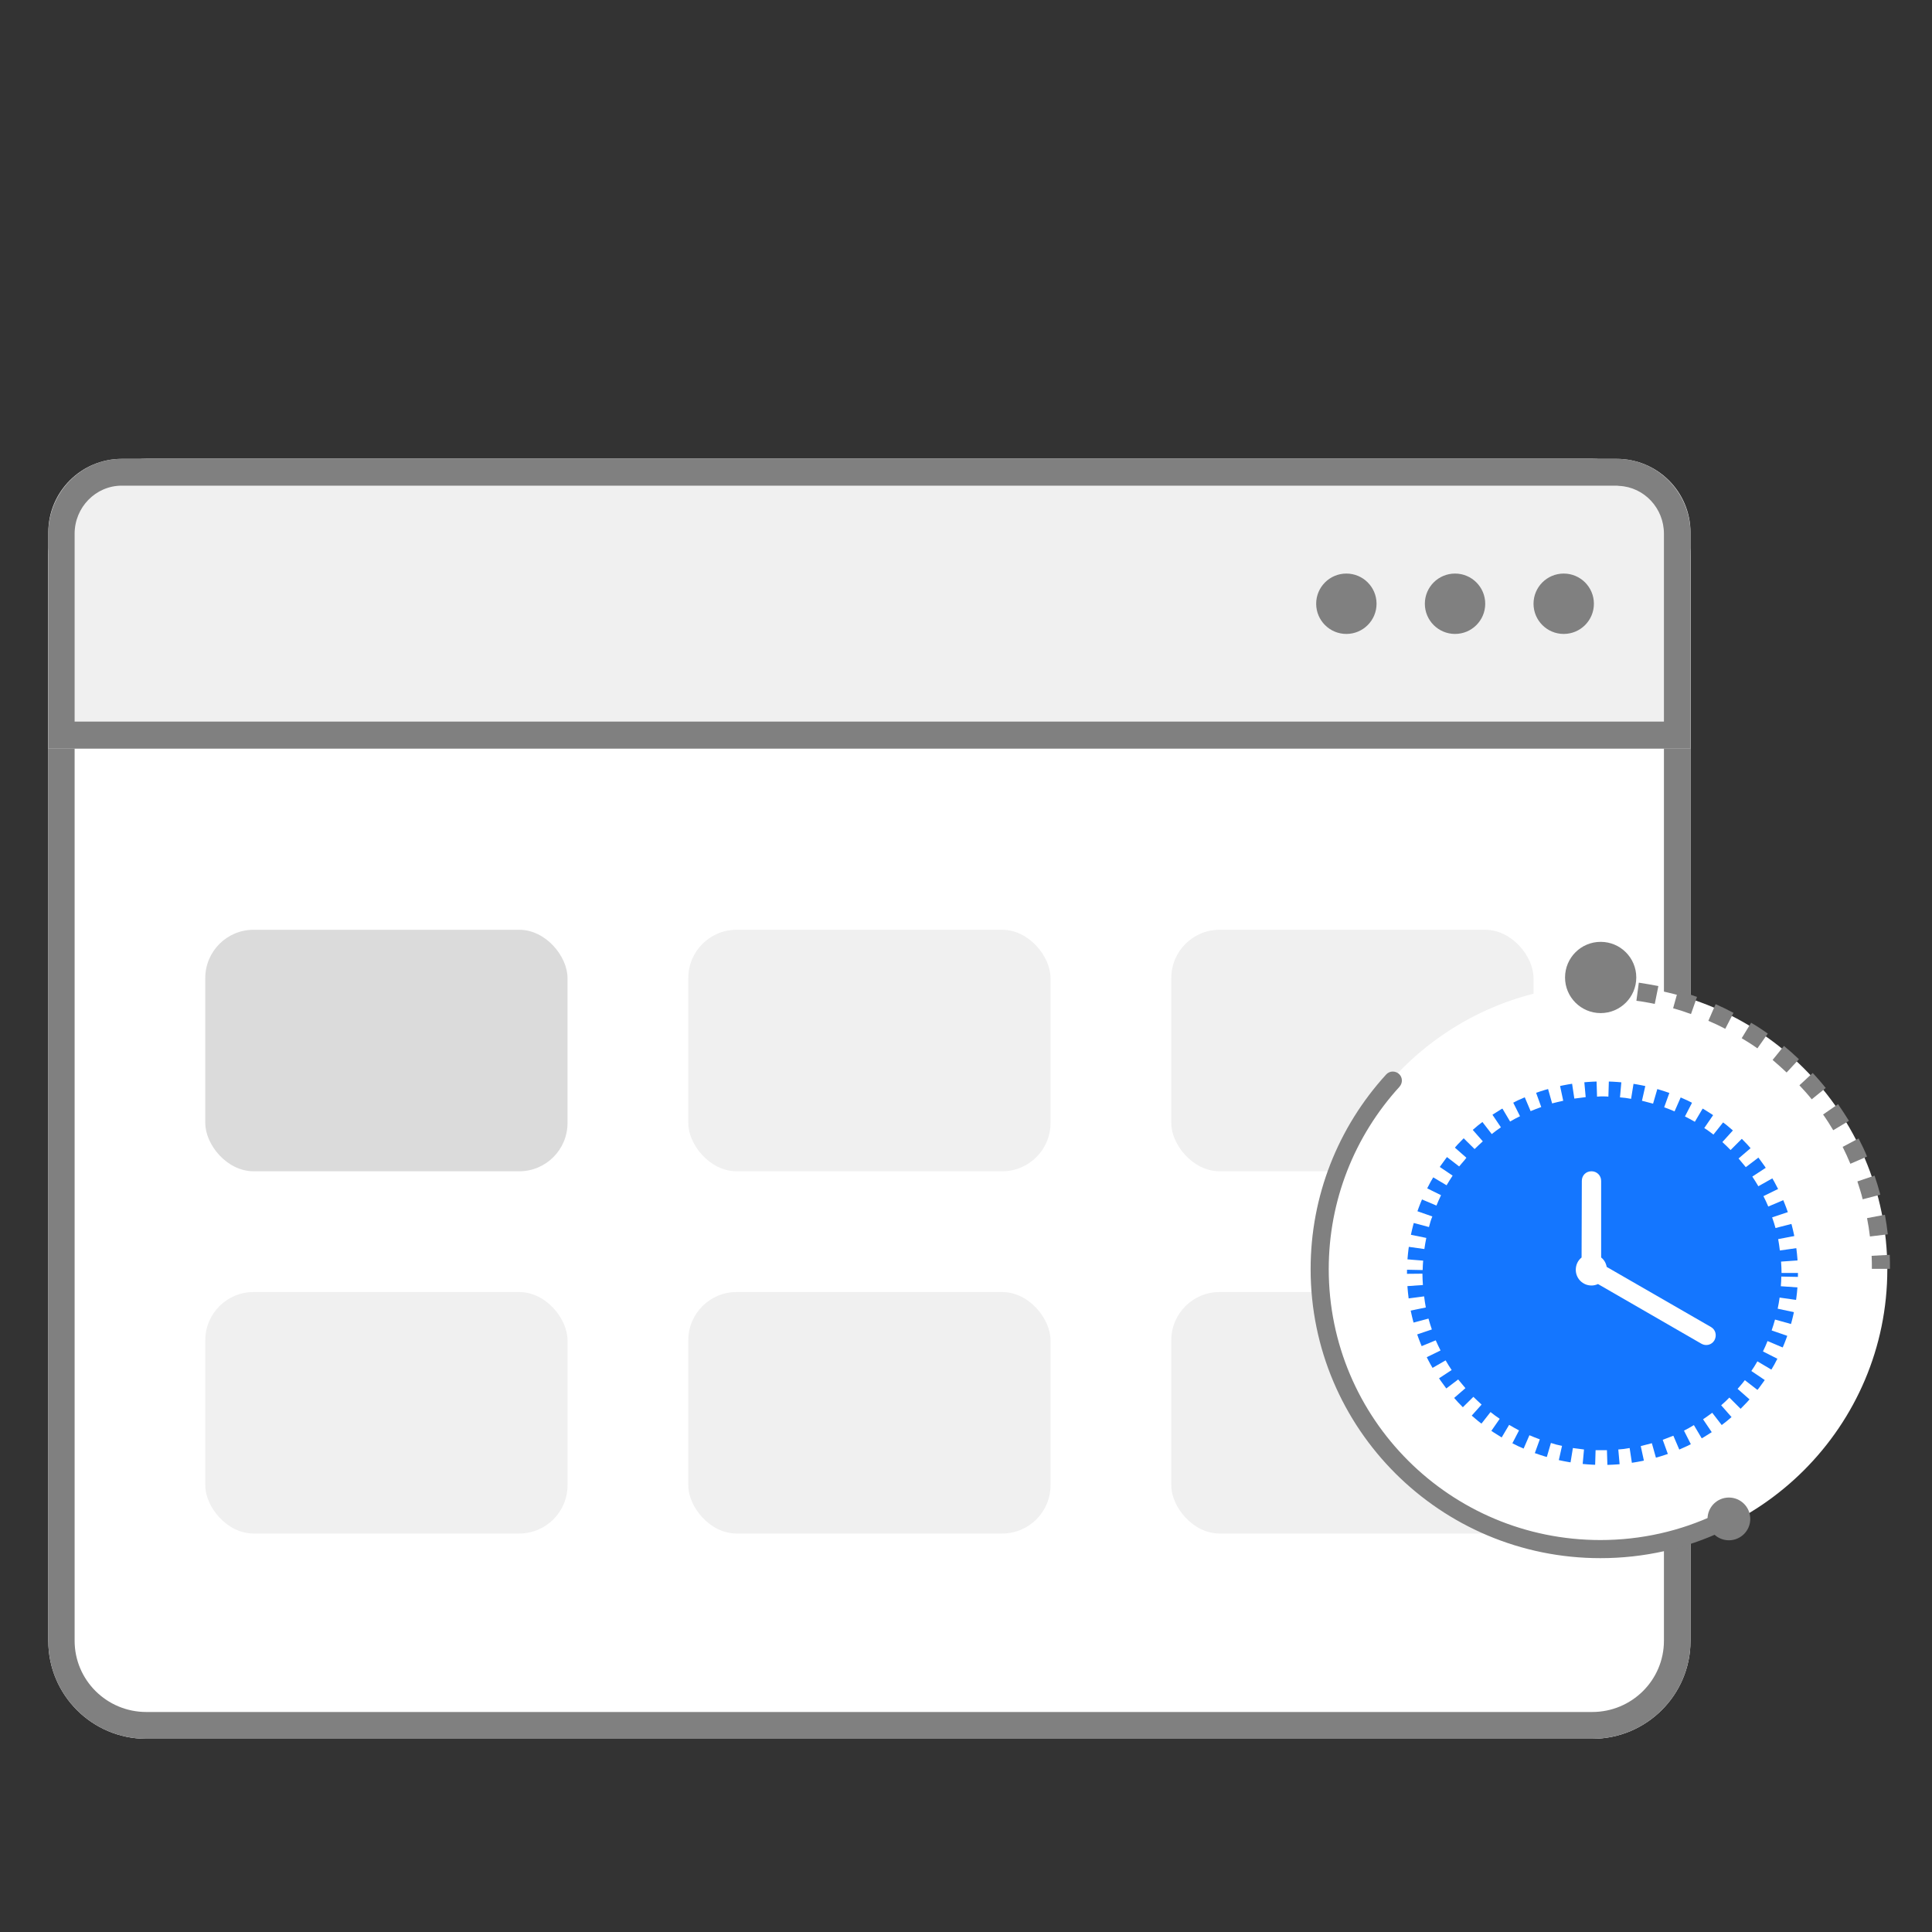 <svg width="80" height="80" viewBox="0 0 80 80" fill="none" xmlns="http://www.w3.org/2000/svg" xmlns:xlink="http://www.w3.org/1999/xlink">
	<rect x="0" y="0" width="80" height="80" fill="#333333" stroke="none"/>
	<desc>
			Created with Pixso.
	</desc>
	<defs>
		<clipPath id="clip2_1971">
			<rect id="6#即将上线-coming-soon" width="80" height="80" fill="white" fill-opacity="0"/>
		</clipPath>
	</defs>
	<g clip-path="url(#clip2_1971)">
		<mask id="mask2_2165" mask-type="alpha" maskUnits="userSpaceOnUse" x="0" y="0" width="80" height="80">
			<rect id="path-1" width="80" height="80" fill="#FFFFFF" fill-opacity="1"/>
		</mask>
		<g mask="url(#mask2_2165)">
			<path id="路径" d="M65.93 19C68.18 19 70 20.81 70 23.04L70 67.95C70 70.18 68.18 72 65.93 72L6.06 72C3.81 72 2 70.18 2 67.95L2 23.04C2 20.81 3.81 19 6.06 19L65.93 19Z" fill="#FFFFFF" fill-opacity="1" fill-rule="nonzero"/>
			<path id="矩形" d="M65.93 19C68.18 19 70 20.81 70 23.04L70 67.95C70 70.18 68.18 72 65.93 72L6.06 72C3.81 72 2 70.18 2 67.95L2 23.04C2 20.81 3.81 19 6.06 19L65.93 19ZM65.93 20.1L6.06 20.1C4.42 20.1 3.09 21.42 3.09 23.05L3.09 67.94C3.09 69.57 4.42 70.89 6.06 70.89L65.93 70.89C67.57 70.89 68.9 69.57 68.9 67.94L68.9 23.05C68.9 21.42 67.57 20.1 65.93 20.1Z" fill="#808080" fill-opacity="1" fill-rule="nonzero"/>
			<path id="矩形" d="M5.05 19L66.94 19C68.63 19 70 20.36 70 22.05L70 31L2 31L2 22.05C2 20.36 3.36 19 5.05 19Z" fill="#F0F0F0" fill-opacity="1" fill-rule="evenodd"/>
			<path id="矩形" d="M66.95 19C68.63 19 70 20.39 70 22.1L70 31L2 31L2 22.1C2 20.39 3.36 19 5.04 19L66.95 19ZM66.95 20.11L5.04 20.11C3.97 20.11 3.09 21 3.09 22.1L3.09 29.88L68.9 29.88L68.9 22.1C68.9 21.04 68.08 20.17 67.05 20.12L66.95 20.11Z" fill="#808080" fill-opacity="1" fill-rule="nonzero"/>
			<circle id="椭圆形" cx="55.75" cy="25" r="1.25" fill="#808080" fill-opacity="1"/>
			<circle id="椭圆形" cx="60.25" cy="25" r="1.25" fill="#808080" fill-opacity="1"/>
			<circle id="椭圆形" cx="64.75" cy="25" r="1.25" fill="#808080" fill-opacity="1"/>
			<rect id="矩形" x="8.5" y="38.5" rx="2" width="15" height="10" fill="#DBDBDB" fill-opacity="1"/>
			<rect id="矩形备份-7" x="8.5" y="53.5" rx="2" width="15" height="10" fill="#F0F0F0" fill-opacity="1"/>
			<rect id="矩形备份-6" x="28.5" y="38.5" rx="2" width="15" height="10" fill="#F0F0F0" fill-opacity="1"/>
			<rect id="矩形备份-9" x="48.5" y="38.5" rx="2" width="15" height="10" fill="#F0F0F0" fill-opacity="1"/>
			<rect id="矩形备份-8" x="28.5" y="53.5" rx="2" width="15" height="10" fill="#F0F0F0" fill-opacity="1"/>
			<rect id="矩形备份-10" x="48.5" y="53.5" rx="2" width="15" height="10" fill="#F0F0F0" fill-opacity="1"/>
		</g>
		<mask id="mask2_2186" mask-type="alpha" maskUnits="userSpaceOnUse" x="0" y="0" width="80" height="80">
			<rect id="path-1" width="80" height="80" fill="#FFFFFF" fill-opacity="1"/>
		</mask>
		<g mask="url(#mask2_2186)">
			<path id="路径" d="M66.38 40.79C72.87 40.79 78.15 46.07 78.15 52.56C78.15 59.05 72.87 64.33 66.38 64.33C59.9 64.33 54.62 59.05 54.62 52.56C54.62 46.07 59.9 40.79 66.38 40.79Z" fill="#FFFFFF" fill-opacity="1" fill-rule="evenodd"/>
			<path id="路径" d="M66.36 44.78C70.82 44.78 74.45 48.34 74.45 52.72C74.45 57.1 70.82 60.66 66.36 60.66C61.89 60.66 58.26 57.1 58.26 52.72C58.26 48.34 61.89 44.78 66.36 44.78Z" fill="#1476FF" fill-opacity="1" fill-rule="evenodd"/>
			<path id="路径" d="M57.9 52.75C57.9 52.93 57.91 53.1 57.92 53.28L58.92 53.21C58.91 53.06 58.9 52.9 58.9 52.74L57.9 52.75ZM57.98 53.81C58 53.99 58.03 54.16 58.06 54.34L59.04 54.14C59.01 53.99 58.99 53.83 58.97 53.68L57.98 53.81ZM58.18 54.86C58.23 55.03 58.28 55.2 58.34 55.37L59.29 55.05C59.24 54.9 59.19 54.75 59.15 54.6L58.18 54.86ZM58.53 55.88C58.6 56.04 58.67 56.21 58.75 56.36L59.65 55.92C59.58 55.78 59.51 55.64 59.45 55.5L58.53 55.88ZM58.99 56.83C59.08 56.98 59.17 57.13 59.27 57.28L60.11 56.73C60.02 56.6 59.94 56.47 59.86 56.33L58.99 56.83ZM59.59 57.72C59.69 57.86 59.81 58 59.92 58.14L60.68 57.48C60.58 57.36 60.48 57.24 60.38 57.12L59.59 57.72ZM60.3 58.54C60.42 58.67 60.55 58.79 60.68 58.91L61.35 58.16C61.23 58.05 61.12 57.95 61.01 57.84L60.3 58.54ZM61.1 59.26C61.24 59.37 61.38 59.47 61.53 59.57L62.1 58.75C61.97 58.66 61.84 58.57 61.72 58.47L61.1 59.26ZM61.98 59.86C62.13 59.95 62.29 60.04 62.44 60.12L62.9 59.23C62.76 59.16 62.63 59.08 62.49 59L61.98 59.86ZM62.93 60.35C63.09 60.42 63.26 60.48 63.42 60.54L63.76 59.6C63.62 59.55 63.47 59.49 63.33 59.43L62.93 60.35ZM63.94 60.71C64.11 60.76 64.29 60.81 64.46 60.85L64.68 59.87C64.52 59.84 64.37 59.8 64.22 59.75L63.94 60.71ZM64.97 60.94C65.14 60.97 65.32 61 65.5 61.01L65.59 60.02C65.44 60 65.28 59.98 65.13 59.96L64.97 60.94ZM66.07 60.05L66.04 61.05L66.25 61.05C66.36 61.05 66.46 61.05 66.57 61.05L66.54 60.05L66.4 60.05L66.26 60.05C66.2 60.05 66.13 60.05 66.07 60.05ZM67.1 61.02C67.28 61 67.45 60.98 67.63 60.95L67.48 59.96C67.32 59.99 67.17 60.01 67.01 60.02L67.1 61.02ZM68.15 60.85C68.33 60.82 68.5 60.77 68.67 60.72L68.4 59.76C68.24 59.8 68.09 59.84 67.94 59.88L68.15 60.85ZM69.19 60.56C69.35 60.5 69.52 60.43 69.68 60.36L69.29 59.45C69.14 59.51 69 59.56 68.85 59.62L69.19 60.56ZM70.18 60.13C70.34 60.05 70.5 59.96 70.65 59.87L70.14 59.01C70.01 59.09 69.87 59.17 69.73 59.24L70.18 60.13ZM71.08 59.6C71.23 59.5 71.37 59.4 71.51 59.29L70.9 58.5C70.78 58.59 70.65 58.68 70.52 58.77L71.08 59.6ZM71.93 58.94C72.07 58.82 72.2 58.7 72.32 58.58L71.61 57.87C71.5 57.98 71.39 58.09 71.27 58.19L71.93 58.94ZM71.95 57.51L72.7 58.17L72.79 58.07C72.87 57.97 72.96 57.87 73.04 57.76L72.25 57.15L72.14 57.29L72.02 57.43C72 57.46 71.97 57.48 71.95 57.51ZM73.35 57.33C73.45 57.18 73.54 57.03 73.63 56.88L72.77 56.37C72.69 56.51 72.61 56.64 72.52 56.77L73.35 57.33ZM73.89 56.41C73.97 56.25 74.04 56.09 74.11 55.92L73.19 55.53C73.13 55.68 73.07 55.82 73 55.96L73.89 56.41ZM74.31 55.42C74.37 55.25 74.42 55.08 74.47 54.91L73.5 54.64C73.46 54.79 73.41 54.94 73.36 55.09L74.31 55.42ZM74.59 54.4C74.63 54.22 74.66 54.05 74.68 53.87L73.69 53.73C73.67 53.89 73.64 54.04 73.61 54.19L74.59 54.4ZM74.74 53.33C74.75 53.18 74.76 53.03 74.76 52.88L73.76 52.86C73.76 52.99 73.75 53.13 73.74 53.26L74.74 53.33Z" fill="#FFFFFF" fill-opacity="1" fill-rule="nonzero"/>
			<path id="路径" d="M74.77 52.71C74.77 52.53 74.76 52.35 74.75 52.17L73.75 52.24C73.76 52.4 73.77 52.55 73.77 52.71L74.77 52.71ZM74.69 51.64C74.67 51.47 74.64 51.29 74.61 51.12L73.63 51.31C73.66 51.47 73.68 51.62 73.7 51.78L74.69 51.64ZM74.49 50.6C74.44 50.42 74.39 50.25 74.33 50.09L73.38 50.41C73.43 50.55 73.48 50.7 73.52 50.85L74.49 50.6ZM74.14 49.57C74.07 49.41 74 49.25 73.92 49.09L73.02 49.53C73.09 49.67 73.16 49.81 73.22 49.96L74.14 49.57ZM73.68 48.63C73.59 48.47 73.49 48.32 73.4 48.17L72.56 48.72C72.65 48.85 72.73 48.99 72.81 49.12L73.68 48.63ZM73.08 47.73C72.98 47.59 72.86 47.45 72.75 47.32L71.99 47.97C72.09 48.09 72.19 48.21 72.29 48.33L73.08 47.73ZM72.37 46.91C72.25 46.79 72.12 46.67 71.99 46.55L71.32 47.29C71.44 47.4 71.55 47.51 71.66 47.62L72.37 46.91ZM71.57 46.2C71.43 46.09 71.29 45.98 71.14 45.88L70.57 46.71C70.7 46.79 70.83 46.89 70.95 46.98L71.57 46.2ZM70.69 45.59C70.54 45.5 70.38 45.42 70.23 45.34L69.77 46.23C69.91 46.3 70.04 46.37 70.18 46.45L70.69 45.59ZM69.74 45.11C69.58 45.04 69.41 44.97 69.25 44.91L68.91 45.85C69.05 45.9 69.2 45.96 69.34 46.02L69.74 45.11ZM68.73 44.74C68.56 44.69 68.38 44.65 68.21 44.61L67.99 45.58C68.15 45.62 68.3 45.66 68.45 45.7L68.73 44.74ZM67.7 44.51C67.53 44.48 67.35 44.46 67.17 44.44L67.08 45.44C67.23 45.45 67.39 45.47 67.54 45.5L67.7 44.51ZM66.6 45.41L66.63 44.41L66.42 44.4C66.31 44.4 66.2 44.4 66.1 44.41L66.13 45.41L66.27 45.4L66.41 45.4C66.47 45.4 66.54 45.4 66.6 45.41ZM65.57 44.44C65.39 44.45 65.22 44.48 65.04 44.5L65.19 45.49C65.35 45.47 65.5 45.45 65.66 45.43L65.57 44.44ZM64.52 44.6C64.34 44.64 64.17 44.68 64 44.73L64.27 45.69C64.42 45.65 64.58 45.61 64.73 45.58L64.52 44.6ZM63.48 44.9C63.32 44.95 63.15 45.02 62.99 45.09L63.38 46.01C63.53 45.95 63.67 45.89 63.82 45.84L63.48 44.9ZM62.49 45.32C62.33 45.4 62.17 45.49 62.02 45.58L62.53 46.44C62.66 46.36 62.8 46.29 62.94 46.22L62.49 45.32ZM61.59 45.85C61.44 45.95 61.3 46.06 61.16 46.17L61.77 46.96C61.89 46.86 62.02 46.77 62.15 46.68L61.59 45.85ZM60.74 46.51C60.6 46.63 60.47 46.75 60.35 46.88L61.06 47.58C61.17 47.47 61.28 47.37 61.4 47.26L60.74 46.51ZM60.72 47.94L59.97 47.28L59.88 47.38C59.8 47.48 59.71 47.59 59.63 47.69L60.42 48.3L60.53 48.17L60.65 48.03C60.67 48 60.7 47.97 60.72 47.94ZM59.32 48.12C59.22 48.27 59.13 48.42 59.04 48.57L59.9 49.08C59.98 48.95 60.06 48.81 60.15 48.68L59.32 48.12ZM58.78 49.05C58.7 49.2 58.63 49.37 58.56 49.53L59.48 49.92C59.54 49.78 59.6 49.63 59.67 49.49L58.78 49.05ZM58.36 50.04C58.3 50.21 58.25 50.37 58.2 50.55L59.17 50.81C59.21 50.66 59.25 50.51 59.31 50.37L58.36 50.04ZM58.08 51.06C58.04 51.23 58.01 51.4 57.99 51.58L58.98 51.72C59 51.57 59.03 51.41 59.06 51.26L58.08 51.06ZM57.93 52.12C57.92 52.27 57.91 52.42 57.91 52.57L58.91 52.59C58.91 52.46 58.92 52.33 58.93 52.2L57.93 52.12Z" fill="#FFFFFF" fill-opacity="1" fill-rule="nonzero"/>
			<path id="路径" d="M66.21 40.58C66.49 40.58 66.76 40.59 67.04 40.61L66.99 41.36C66.73 41.34 66.47 41.33 66.21 41.33L66.21 40.58ZM67.86 40.69C68.13 40.73 68.4 40.78 68.67 40.83L68.52 41.57C68.27 41.52 68.02 41.47 67.76 41.44L67.86 40.69ZM69.48 41.03C69.75 41.1 70.01 41.19 70.27 41.28L70.02 41.99C69.78 41.9 69.53 41.82 69.28 41.75L69.48 41.03ZM71.04 41.58C71.29 41.69 71.54 41.81 71.78 41.94L71.44 42.6C71.21 42.48 70.98 42.37 70.74 42.27L71.04 41.58ZM72.51 42.35C72.75 42.49 72.98 42.64 73.2 42.8L72.77 43.41C72.56 43.26 72.34 43.12 72.12 42.99L72.51 42.35ZM73.87 43.31C74.09 43.49 74.29 43.67 74.49 43.86L73.98 44.41C73.79 44.23 73.6 44.06 73.4 43.89L73.87 43.31ZM75.06 44.43C75.25 44.63 75.43 44.84 75.6 45.05L75.02 45.52C74.86 45.32 74.69 45.13 74.51 44.94L75.06 44.43ZM76.11 45.72C76.26 45.94 76.41 46.17 76.56 46.41L75.91 46.8C75.78 46.58 75.64 46.36 75.49 46.15L76.11 45.72ZM76.96 47.14C77.09 47.39 77.21 47.64 77.31 47.89L76.62 48.19C76.52 47.95 76.41 47.71 76.3 47.49L76.96 47.14ZM77.62 48.68C77.71 48.94 77.79 49.2 77.86 49.47L77.13 49.66C77.07 49.41 76.99 49.17 76.91 48.92L77.62 48.68ZM78.05 50.3C78.1 50.57 78.14 50.84 78.17 51.11L77.43 51.2C77.4 50.95 77.36 50.69 77.31 50.44L78.05 50.3ZM78.25 51.96C78.26 52.16 78.26 52.35 78.26 52.54L77.51 52.54C77.51 52.36 77.51 52.18 77.5 52L78.25 51.96Z" fill="#808080" fill-opacity="1" fill-rule="nonzero"/>
			<path id="路径" d="M57.4 44.49C57.54 44.34 57.77 44.33 57.93 44.47C58.08 44.61 58.09 44.84 57.95 45C56.08 47.05 55.02 49.72 55.02 52.55C55.02 58.75 60.05 63.77 66.27 63.77C67.95 63.77 69.58 63.4 71.06 62.7C71.25 62.61 71.47 62.69 71.56 62.88C71.65 63.07 71.57 63.29 71.38 63.38C69.8 64.13 68.06 64.52 66.27 64.52C59.64 64.52 54.27 59.16 54.27 52.55C54.27 49.53 55.4 46.68 57.4 44.49Z" fill="#808080" fill-opacity="1" fill-rule="nonzero"/>
			<circle id="椭圆形" cx="66.28" cy="40.475" r="1.475" fill="#808080" fill-opacity="1"/>
			<circle id="椭圆形备份" cx="71.59" cy="62.895" r="0.885" fill="#808080" fill-opacity="1"/>
			<path id="形状结合" d="M65.9 48.5C66.12 48.5 66.3 48.67 66.3 48.9L66.3 52.07C66.42 52.16 66.5 52.3 66.53 52.46L70.85 54.95C71.04 55.06 71.1 55.3 70.99 55.5C70.88 55.69 70.64 55.75 70.45 55.64L66.17 53.17C66.08 53.21 65.99 53.23 65.9 53.23C65.54 53.23 65.25 52.94 65.25 52.58C65.25 52.37 65.34 52.19 65.49 52.07L65.5 48.9C65.5 48.67 65.67 48.5 65.9 48.5Z" fill="#FFFFFF" fill-opacity="1" fill-rule="evenodd"/>
		</g>
	</g>
</svg>
